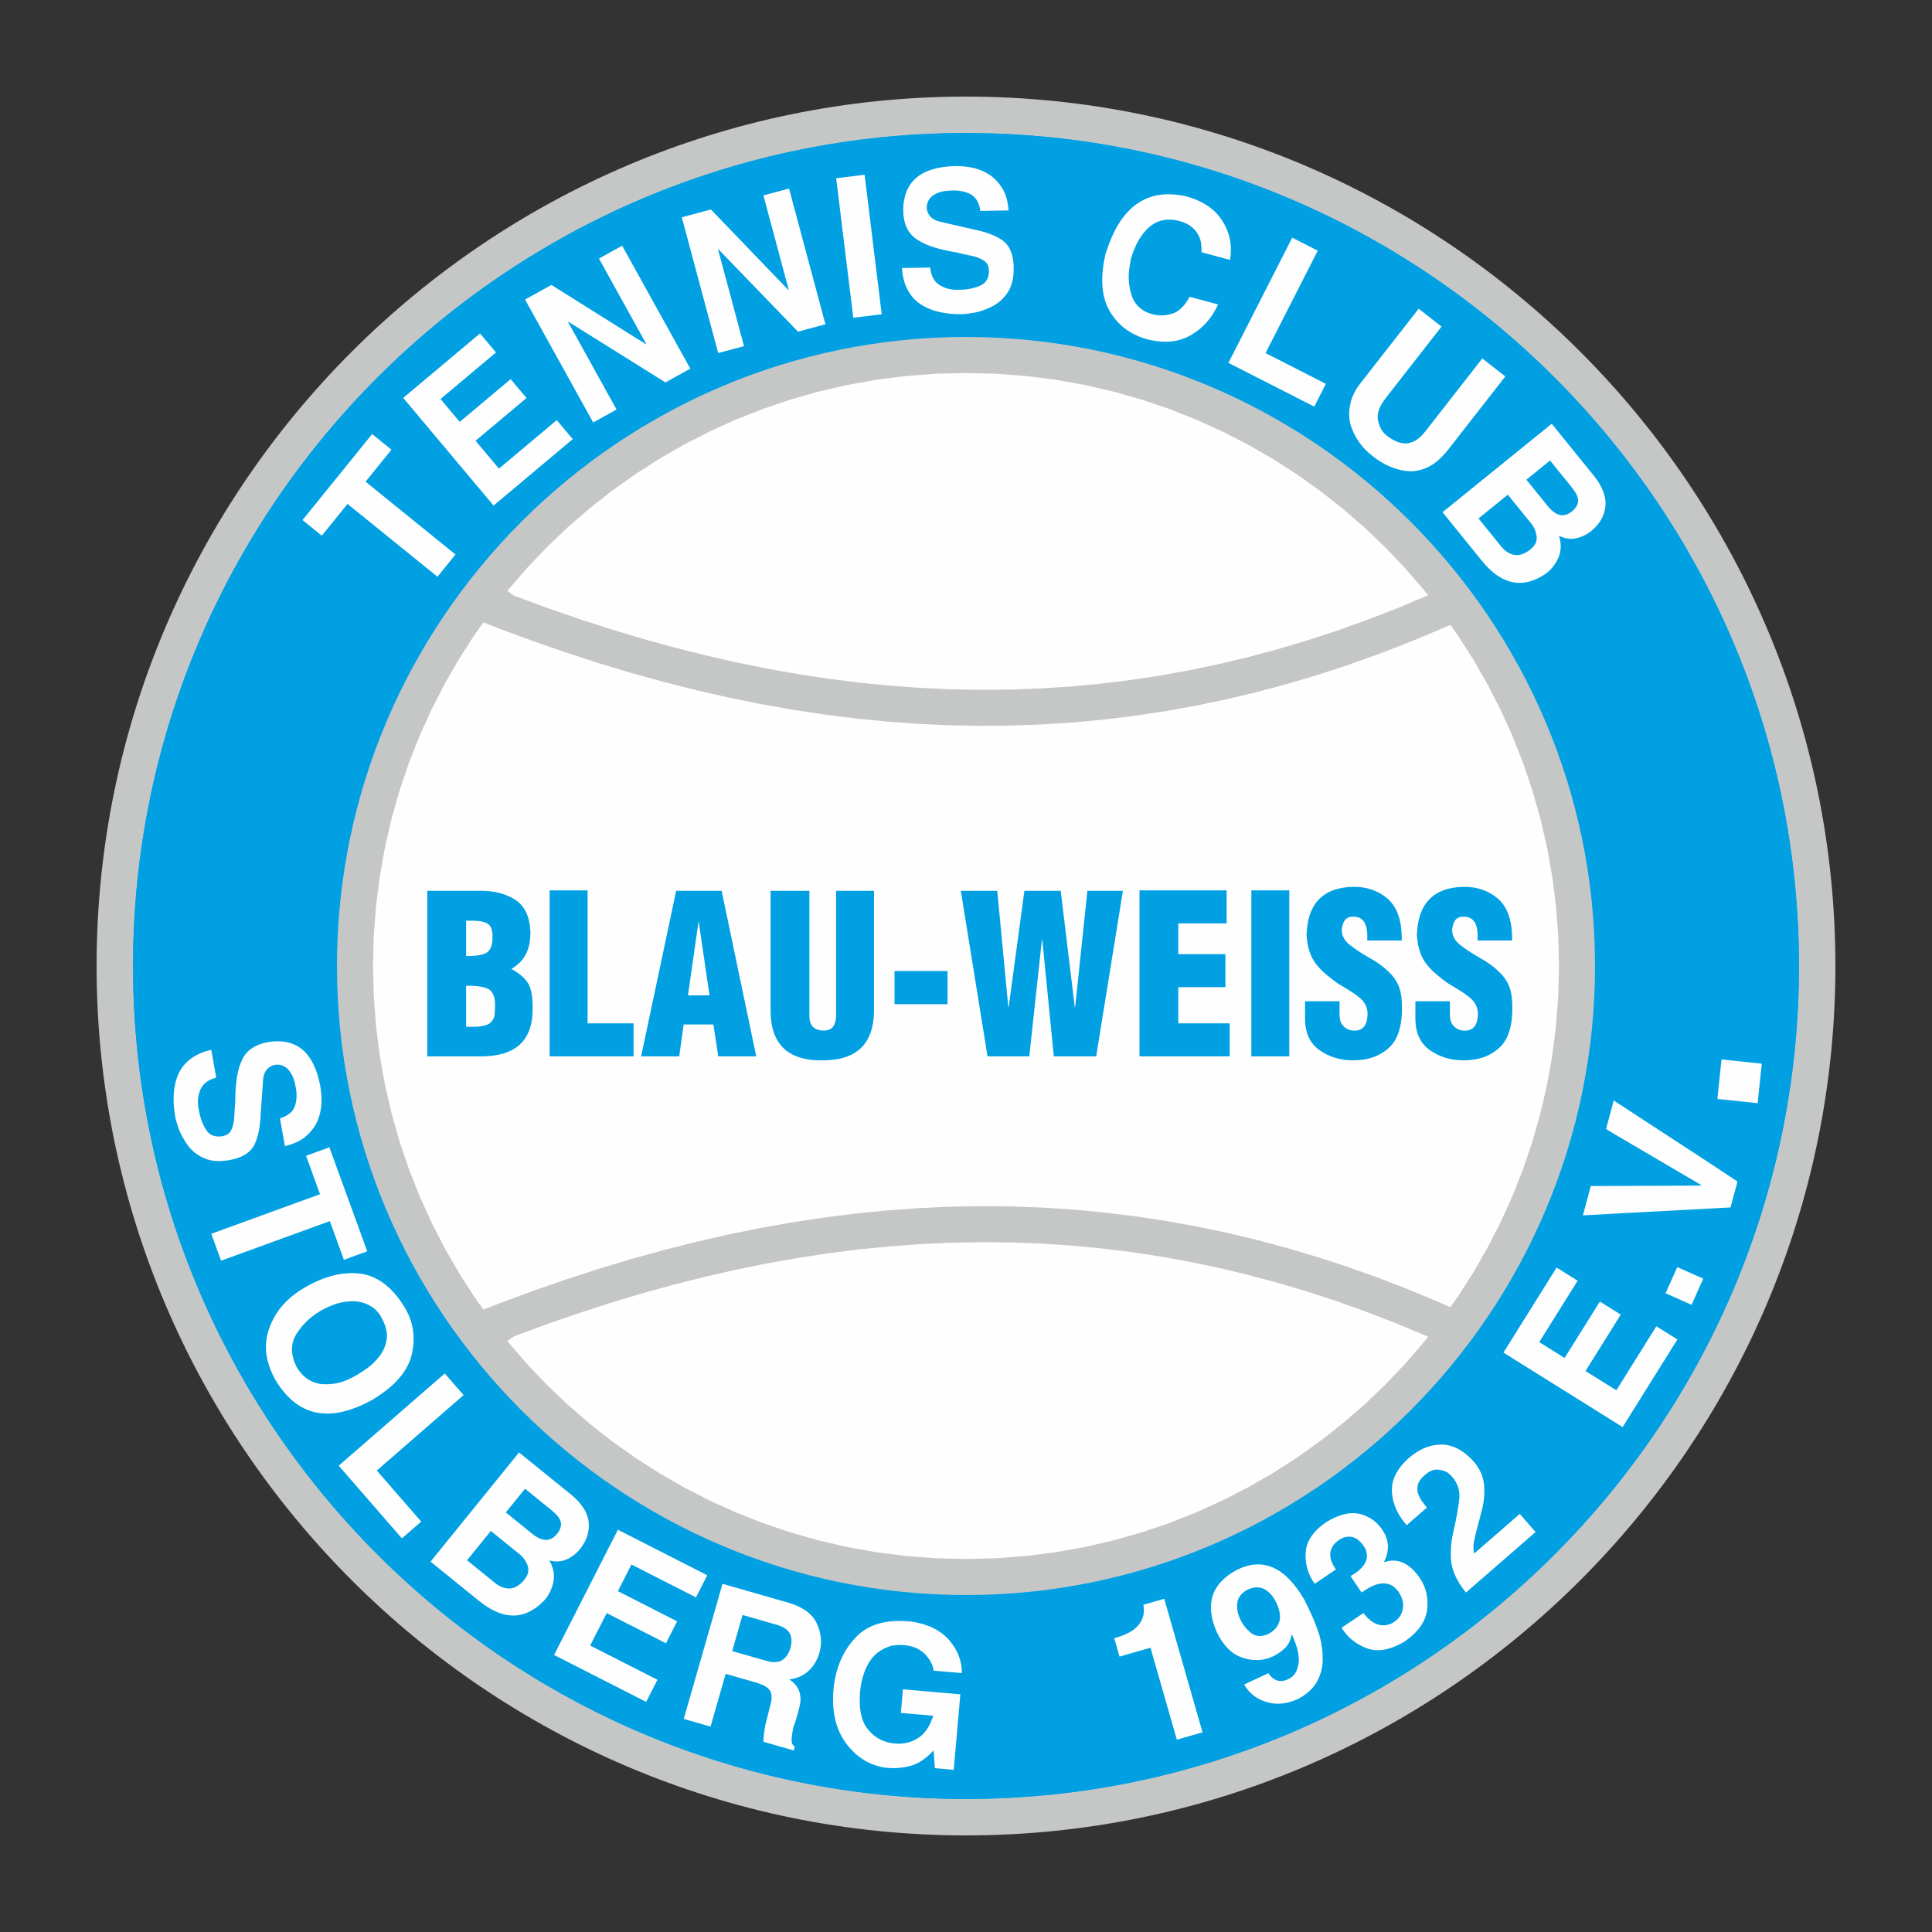 
<svg xmlns="http://www.w3.org/2000/svg" xml:space="preserve" width="50mm" height="50mm" version="1.1" style="shape-rendering:geometricPrecision; text-rendering:geometricPrecision; image-rendering:optimizeQuality; fill-rule:evenodd; clip-rule:evenodd"
     viewBox="0 0 5000 5000"
     xmlns:xlink="http://www.w3.org/1999/xlink"
     xmlns:xodm="http://www.corel.com/coreldraw/odm/2003">
 <rect x="0" y="0" width="5000" height="5000" fill="#333333" stroke="none"/>
 <defs>
  <style type="text/css">
   <![CDATA[
    .fil3 {fill:#FEFEFE}
    .fil0 {fill:#C5C6C6}
    .fil2 {fill:#9D9E9E}
    .fil1 {fill:#00A0E3}
   ]]>
  </style>
 </defs>
    <g id="Ebene_x0020_1">
        <g id="_1428491056688">
   <path class="fil0" d="M2500 250c1239.26,0 2250,1010.73 2250,2249.99 0,1239.27 -1010.74,2250.01 -2250,2250.01 -1239.27,0 -2250,-1010.74 -2250,-2250.01 0,-1239.26 1010.73,-2249.99 2250,-2249.99z"/>
            <path class="fil1" d="M2500 344.31c1187.32,0 2155.69,968.38 2155.69,2155.68 0,1187.33 -968.37,2155.7 -2155.69,2155.7 -1187.31,0 -2155.69,-968.37 -2155.69,-2155.7 0,-1187.3 968.38,-2155.68 2155.69,-2155.68z"/>
            <path class="fil2" d="M2500 872.06c896.64,0 1627.94,731.3 1627.94,1627.93 0,896.66 -731.3,1627.96 -1627.94,1627.96 -896.64,0 -1627.94,-731.3 -1627.94,-1627.96 0,-896.63 731.3,-1627.93 1627.94,-1627.93z"/>
            <polygon class="fil3" points="2500,965.29 2578.82,967.3 2656.58,973.23 2733.2,983.03 2808.62,996.57 2882.72,1013.73 2955.42,1034.46 3026.62,1058.63 3096.24,1086.17 3164.17,1116.96 3230.32,1150.93 3294.58,1187.96 3356.88,1227.96 3417.09,1270.82 3475.14,1316.48 3530.9,1364.81 3584.28,1415.71 3635.18,1469.11 3683.52,1524.87 3695.84,1540.53 3687.9,1544.07 3611.52,1575.9 3535.16,1605.41 3458.83,1632.66 3382.49,1657.61 3306.13,1680.31 3229.71,1700.75 3153.23,1718.95 3076.67,1734.93 3000,1748.69 2923.19,1760.24 2846.25,1769.6 2769.15,1776.77 2691.87,1781.76 2614.37,1784.59 2536.66,1785.26 2458.69,1783.78 2380.46,1780.16 2301.92,1774.41 2223.11,1766.53 2143.95,1756.52 2064.46,1744.42 1984.6,1730.21 1904.37,1713.92 1823.74,1695.53 1742.69,1675.06 1661.22,1652.53 1579.29,1627.91 1496.9,1601.26 1414.02,1572.55 1330.66,1541.8 1312.98,1529.31 1316.48,1524.87 1364.81,1469.11 1415.71,1415.71 1469.09,1364.81 1524.86,1316.48 1582.9,1270.82 1643.11,1227.96 1705.42,1187.96 1769.68,1150.93 1835.83,1116.96 1903.77,1086.17 1973.38,1058.63 2044.59,1034.46 2117.28,1013.73 2191.39,996.57 2266.79,983.03 2343.42,973.23 2421.2,967.3 "/>
            <polygon class="fil3" points="3753.38,1616.91 3772.05,1643.13 3812.04,1705.41 3849.08,1769.68 3883.04,1835.84 3913.83,1903.76 3941.35,1973.38 3965.54,2044.59 3986.26,2117.29 4003.44,2191.39 4016.95,2266.79 4026.75,2343.42 4032.71,2421.19 4034.71,2499.99 4032.71,2578.83 4026.75,2656.57 4016.95,2733.22 4003.44,2808.62 3986.26,2882.72 3965.54,2955.41 3941.35,3026.63 3913.83,3096.23 3883.04,3164.17 3849.08,3230.32 3812.04,3294.59 3772.05,3356.88 3753.38,3383.1 3724.82,3370.34 3646.27,3337.61 3567.65,3307.21 3488.99,3279.14 3410.26,3253.41 3331.46,3229.98 3252.55,3208.88 3173.55,3190.08 3094.41,3173.57 3015.16,3159.35 2935.76,3147.39 2856.22,3137.72 2776.48,3130.31 2696.57,3125.14 2616.48,3122.23 2536.17,3121.53 2455.66,3123.07 2374.89,3126.8 2293.89,3132.73 2212.63,3140.85 2131.1,3151.16 2049.28,3163.6 1967.16,3178.21 1884.73,3194.97 1801.97,3213.83 1718.85,3234.83 1635.38,3257.92 1551.54,3283.09 1467.28,3310.36 1382.63,3339.69 1297.56,3371.06 1251,3389.26 1227.95,3356.88 1187.96,3294.59 1150.92,3230.32 1116.97,3164.17 1086.15,3096.23 1058.63,3026.63 1034.46,2955.41 1013.73,2882.72 996.56,2808.62 983.03,2733.22 973.24,2656.57 967.3,2578.83 965.29,2499.99 967.3,2421.19 973.24,2343.42 983.03,2266.79 996.56,2191.39 1013.73,2117.29 1034.46,2044.59 1058.63,1973.38 1086.15,1903.76 1116.97,1835.84 1150.92,1769.68 1187.96,1705.41 1227.95,1643.13 1251,1610.74 1297.56,1628.95 1382.63,1660.32 1467.28,1689.65 1551.54,1716.9 1635.38,1742.08 1718.85,1765.17 1801.97,1786.17 1884.73,1805.04 1967.16,1821.79 2049.28,1836.39 2131.1,1848.85 2212.63,1859.14 2293.89,1867.26 2374.89,1873.21 2455.66,1876.94 2536.17,1878.47 2616.48,1877.77 2696.57,1874.85 2776.48,1869.7 2856.22,1862.28 2935.76,1852.61 3015.16,1840.65 3094.41,1826.44 3173.55,1809.92 3252.55,1791.12 3331.46,1770.02 3410.26,1746.6 3488.99,1720.86 3567.65,1692.79 3646.27,1662.39 3724.82,1629.66 "/>
            <polygon class="fil3" points="3695.84,3459.47 3683.52,3475.14 3635.18,3530.9 3584.28,3584.3 3530.9,3635.19 3475.14,3683.53 3417.09,3729.18 3356.88,3772.04 3294.58,3812.04 3230.32,3849.08 3164.17,3883.03 3096.24,3913.83 3026.62,3941.38 2955.42,3965.54 2882.72,3986.28 2808.62,4003.44 2733.2,4016.98 2656.58,4026.76 2578.82,4032.71 2500,4034.71 2421.2,4032.71 2343.42,4026.76 2266.79,4016.98 2191.39,4003.44 2117.28,3986.28 2044.59,3965.54 1973.38,3941.38 1903.77,3913.83 1835.83,3883.03 1769.68,3849.08 1705.42,3812.04 1643.11,3772.04 1582.9,3729.18 1524.86,3683.53 1469.09,3635.19 1415.71,3584.3 1364.81,3530.9 1316.48,3475.14 1312.98,3470.7 1330.66,3458.21 1414.02,3427.46 1496.9,3398.74 1579.29,3372.08 1661.22,3347.48 1742.69,3324.93 1823.74,3304.47 1904.37,3286.09 1984.6,3269.79 2064.46,3255.57 2143.95,3243.48 2223.11,3233.48 2301.92,3225.6 2380.46,3219.85 2458.69,3216.23 2536.66,3214.75 2614.37,3215.41 2691.87,3218.24 2769.15,3223.24 2846.25,3230.41 2923.19,3239.77 3000,3251.31 3076.67,3265.08 3153.23,3281.06 3229.71,3299.25 3306.13,3319.7 3382.49,3342.4 3458.83,3367.35 3535.16,3394.57 3611.52,3424.1 3687.9,3455.93 "/>
            <polygon class="fil3" points="3376.24,1325.41 3431.72,1369.04 3485.03,1415.25 3536.09,1463.92 3583.51,1513.66 3511.43,1541.53 3436.79,1568.15 3362.21,1592.55 3287.61,1614.71 3213.01,1634.67 3138.38,1652.44 3063.69,1668 2988.9,1681.44 2914.02,1692.7 2838.99,1701.82 2763.79,1708.81 2688.42,1713.69 2612.84,1716.44 2537.01,1717.1 2460.92,1715.66 2384.52,1712.12 2307.81,1706.5 2230.76,1698.8 2153.35,1689.03 2075.56,1677.16 1997.36,1663.27 1918.74,1647.29 1839.66,1629.25 1760.13,1609.17 1680.1,1587.03 1599.58,1562.84 1518.55,1536.63 1436.98,1508.38 1425.55,1504.16 1463.92,1463.92 1514.95,1415.25 1568.26,1369.04 1623.75,1325.41 1681.32,1284.42 1740.85,1246.19 1802.28,1210.8 1865.49,1178.35 1930.38,1148.93 1996.87,1122.64 2064.9,1099.54 2134.33,1079.75 2205.1,1063.35 2277.14,1050.42 2350.34,1041.06 2424.65,1035.4 2500,1033.47 2575.35,1035.4 2649.66,1041.06 2722.86,1050.42 2794.89,1063.35 2865.68,1079.75 2935.1,1099.54 3003.11,1122.64 3069.61,1148.93 3134.5,1178.35 3197.73,1210.8 3259.14,1246.19 3318.67,1284.42 "/>
            <polygon class="fil3" points="3949.57,2722.86 3936.66,2794.9 3920.25,2865.68 3900.46,2935.11 3877.37,3003.11 3851.06,3069.61 3821.64,3134.51 3789.2,3197.73 3753.8,3259.13 3728.78,3298.14 3671.66,3274.34 3591.4,3243.31 3511.03,3214.64 3430.57,3188.34 3349.96,3164.39 3269.25,3142.8 3188.42,3123.55 3107.4,3106.64 3026.26,3092.1 2944.95,3079.86 2863.48,3069.96 2781.83,3062.36 2700.02,3057.09 2618.01,3054.09 2535.82,3053.38 2453.43,3054.94 2370.83,3058.76 2288.01,3064.83 2204.96,3073.14 2121.69,3083.65 2038.18,3096.35 1954.4,3111.27 1870.36,3128.33 1786.04,3147.58 1701.43,3168.93 1616.49,3192.43 1531.25,3218.03 1445.64,3245.72 1359.69,3275.52 1276.42,3306.22 1246.19,3259.13 1210.79,3197.73 1178.35,3134.5 1148.93,3069.61 1122.62,3003.13 1099.53,2935.11 1079.75,2865.68 1063.34,2794.9 1050.42,2722.86 1041.06,2649.67 1035.37,2575.36 1033.47,2499.99 1035.37,2424.65 1041.06,2350.34 1050.42,2277.14 1063.34,2205.1 1079.75,2134.33 1099.53,2064.9 1122.64,1996.89 1148.93,1930.37 1178.35,1865.5 1210.79,1802.28 1246.19,1740.86 1276.42,1693.79 1359.69,1724.49 1445.64,1754.27 1531.23,1781.97 1616.49,1807.58 1701.43,1831.07 1786.04,1852.43 1870.36,1871.66 1954.4,1888.74 2038.18,1903.65 2121.69,1916.36 2204.96,1926.87 2288.01,1935.18 2370.83,1941.23 2453.43,1945.05 2535.82,1946.62 2618.01,1945.92 2700.02,1942.92 2781.83,1937.64 2863.48,1930.05 2944.95,1920.15 3026.26,1907.9 3107.4,1893.36 3188.42,1876.45 3269.25,1857.2 3349.96,1835.62 3430.57,1811.67 3511.03,1785.37 3591.4,1756.69 3671.66,1725.66 3728.76,1701.87 3753.8,1740.86 3789.2,1802.28 3821.64,1865.48 3851.06,1930.37 3877.37,1996.89 3900.46,2064.9 3920.25,2134.33 3936.66,2205.1 3949.57,2277.14 3958.93,2350.34 3964.62,2424.65 3966.53,2499.99 3964.62,2575.36 3958.93,2649.67 "/>
            <polygon class="fil3" points="2794.89,3936.66 2722.86,3949.58 2649.66,3958.94 2575.35,3964.61 2500,3966.54 2424.65,3964.61 2350.34,3958.94 2277.14,3949.58 2205.1,3936.66 2134.33,3920.25 2064.9,3900.46 1996.89,3877.37 1930.38,3851.08 1865.49,3821.66 1802.28,3789.21 1740.85,3753.82 1681.32,3715.58 1623.75,3674.59 1568.26,3630.95 1514.95,3584.74 1463.92,3536.09 1425.55,3495.83 1436.98,3491.62 1518.55,3463.38 1599.58,3437.14 1680.1,3412.98 1760.13,3390.83 1839.66,3370.74 1918.74,3352.71 1997.36,3336.74 2075.56,3322.82 2153.35,3310.97 2230.76,3301.21 2307.81,3293.51 2384.52,3287.89 2460.92,3284.34 2537.01,3282.91 2612.84,3283.57 2688.42,3286.32 2763.79,3291.19 2838.99,3298.17 2914,3307.3 2988.92,3318.57 3063.69,3331.99 3138.38,3347.57 3213.01,3365.33 3287.61,3385.29 3362.21,3407.45 3436.79,3431.84 3511.43,3458.47 3583.51,3486.34 3536.09,3536.09 3485.03,3584.74 3431.72,3630.95 3376.24,3674.59 3318.67,3715.58 3259.14,3753.82 3197.73,3789.21 3134.52,3821.66 3069.61,3851.08 3003.11,3877.37 2935.1,3900.46 2865.68,3920.25 "/>
            <path class="fil3" d="M3826.38 1341.75l75.9 -61.47 59.61 73.62c7.7,8.95 12.66,19.92 14.79,32.73 1.01,6.47 0.15,12.9 -2.51,19.4 -3.18,6.27 -8.75,12.4 -16.83,18.51 -14.75,10.32 -27.99,14.1 -39.8,11.28 -12.34,-2.91 -23.05,-9.97 -32.08,-21.12l-59.08 -72.95zm185.16 -149.94l53.72 66.34c7.07,8.7 12.2,16.38 15.46,22.97 2.78,6.65 3.92,12.33 3.46,17.27 -1.62,9.78 -7.07,18.21 -16.4,25.32 -19.99,16.19 -40.3,12 -61.1,-12.6l-56.41 -69.68 61.27 -49.62zm-178.33 257.28c50.6,63.54 105.23,76.07 164.13,37.71 14.83,-9.96 26.55,-23.9 35.1,-41.77 8.05,-17.82 8.83,-37.34 2.3,-58.54 15.53,7.93 31.17,9.94 47.05,5.98 15.84,-4.05 29.83,-11.69 41.77,-23.09 18.66,-16.74 29.13,-37.05 31.45,-60.84 1.7,-24.05 -8.21,-49.69 -29.75,-76.84l-109.36 -135.03 -282.69 228.94 100 123.48zm-311.54 -458.36c-15.12,19.35 -24.27,38.31 -27.35,56.79 -3.84,18.19 -3.54,35.33 0.85,51.5 10.31,32.99 29.38,60.09 57.1,81.31 30.56,24.31 62.63,37.38 96.45,39.29 16.75,0.35 33.76,-3.89 51,-12.81 16.46,-8.87 32.75,-23.55 48.79,-44.07l147.26 -188.49 -59.61 -46.59 -147.26 188.5c-8.94,11.42 -17.96,19.68 -26.94,24.75 -9.3,4.63 -18.21,6.86 -26.76,6.71 -8.47,-0.41 -16.41,-2.54 -23.87,-6.44 -7.64,-3.5 -14.77,-7.81 -21.49,-13.04 -11.77,-8.77 -19.39,-21.48 -23.12,-38.09 -4.45,-17.05 1.75,-36.62 18.53,-58.63l145.43 -186.15 -59.21 -46.27 -149.8 191.73zm-342.5 -51.58l222.13 113.19 30.07 -58.99 -156.09 -79.53 135.09 -265.12 -66.07 -33.67 -165.13 324.12zm-313.73 -294.66c-0.73,2.69 -1.89,6.05 -3.66,10.03 -15.01,62.25 -11.82,112.25 9.69,149.89 21.33,37.4 54.58,62.21 99.72,74.31 43.68,10.32 80.78,6.45 111.22,-11.68 30.39,-17.27 53.7,-43.66 70.04,-79.19l-73.74 -19.77c-12.68,23.59 -27.57,38.1 -44.67,43.58 -18.12,5.7 -35.86,6.1 -53.29,1.08 -28.1,-8.22 -45.92,-25.75 -53.39,-52.64 -7.91,-26.57 -8.35,-54.54 -1.31,-84.09 0.29,-1.05 0.25,-2.21 -0.07,-3.34 11.01,-38.77 27.48,-67.36 49.27,-85.8 21.15,-17.65 46.53,-22.72 76.27,-15.11 13.68,3.67 24.51,8.84 32.56,15.63 7.78,6.17 13.45,13.02 16.98,20.7 4.38,7.45 6.79,15.09 7.48,22.96 1.03,7.61 1.34,14.85 1.07,21.77l73.71 19.75c6.1,-37.05 -0.42,-70.67 -19.79,-100.75 -19.14,-30.53 -50.16,-51.68 -93.09,-63.53 -98.53,-22.3 -166.92,23.04 -205,136.2zm-531.16 49.15c1.31,21.58 6.01,39.97 14.12,55.18 7.78,15.29 18.46,27.77 32.02,37.22 27.76,18.84 64.52,27.82 110.31,27.02 6.59,-0.12 17.19,-1.49 31.81,-4.02 14.3,-2.69 29.47,-8.11 45.44,-16.16 16.15,-8.03 29.6,-20.32 40.52,-37.06 10.43,-16.12 15.38,-37.47 14.91,-64.03 -0.53,-31.1 -9.2,-53.65 -26.06,-67.52 -17.88,-13.87 -45.22,-24.35 -82.11,-31.47 -30.08,-7.16 -59.22,-13.89 -87.33,-20.25 -10.94,-3.68 -18.63,-8.94 -22.96,-15.62 -4.59,-6.67 -6.74,-13.72 -6.62,-21.14 0.54,-8.27 2.86,-15.07 6.82,-20.36 3.54,-5.21 8.19,-9.35 13.88,-12.39 6.09,-3.23 12.63,-5.7 19.68,-7.51 7.41,-1.5 14.64,-2.2 21.72,-2.32 18.88,-1.35 35.81,1.73 50.77,9.15 14.31,7.51 23,22.04 25.99,43.49l72.86 -1.28c-0.56,-12.81 -3.06,-25.92 -7.6,-39.34 -4.71,-13.41 -12.62,-25.91 -23.6,-37.55 -10.32,-11.53 -24.5,-20.83 -42.67,-27.86 -18.17,-7.09 -40.75,-10.4 -67.91,-9.93 -85.81,3.09 -129.44,40.55 -130.89,112.28 0.28,36.44 12.13,62.21 35.51,77.32 11.43,7.73 24.37,13.92 38.61,18.65 14.52,4.8 30.02,8.83 46.36,12 12.1,1.82 23.77,4.23 35.06,7.33 9.72,2.02 18.61,3.89 26.75,5.68 8.3,2.23 15.44,4.96 21.4,8.32 6.13,2.85 10.84,6.82 14.04,11.9 3.05,5.35 4.51,12.25 4.33,20.68 -1.04,18.16 -9.34,30.28 -25.11,36.28 -15.82,6.44 -33.81,9.63 -53.89,9.65 -18.97,0.65 -35.4,-3.62 -49.41,-12.73 -14.06,-9.04 -21.84,-24 -23.56,-44.88l-73.19 1.27zm-125.97 128.73l73.57 -9.02 -44.32 -361.07 -73.59 9.04 44.34 361.05zm-349.65 91.33l66.8 -17.89 -67.13 -250.5 0.9 -0.25 205.95 213.3 71.03 -19.02 -94.15 -351.38 -66.32 17.77 65.54 244.57 -0.89 0.24 -200.54 -208.4 -75.35 20.2 94.16 351.36zm-323.48 179.69l60.5 -33.53 -125.73 -226.82 0.82 -0.46 251.41 157.16 64.34 -35.65 -176.36 -318.16 -60.05 33.29 122.75 221.44 -0.81 0.45 -244.99 -153.7 -68.22 37.84 176.34 318.14zm-257.84 215.01l204.87 -171.91 -41.3 -49.23 -149.64 125.55 -60.52 -72.1 131.87 -110.65 -40.98 -48.85 -131.86 110.65 -49.71 -59.25 143.55 -120.46 -41.31 -49.22 -198.8 166.81 233.83 278.66zm-145.18 184.25l46.65 -57.61 -232.75 -188.49 67.04 -82.77 -49.95 -40.46 -180.24 222.6 49.93 40.44 66.56 -82.2 232.76 188.49z"/>
            <path class="fil3" d="M2157.31 4368.64c-5.52,59.29 5.37,107.15 32.6,143.39 27.34,36.69 61.92,57.57 103.79,62.93 21.38,2.22 42.02,0.63 61.88,-4.75 20.06,-4.93 40.3,-18.39 60.57,-40.16l3.27 45.99 48.81 4.27 17.1 -195.42 -148.56 -13 -5.34 61.09 83.78 7.33c-9.48,29.81 -24.12,50.04 -44.02,60.75 -20.35,11.09 -42.83,14.27 -67.37,9.51 -24.39,-4.92 -44.12,-17.41 -59.23,-37.18 -15.93,-20.12 -22.16,-51.55 -18.76,-94.27 1.18,-13.45 3.24,-25.62 6.41,-36.44 2.9,-11 6.45,-20.51 10.45,-28.63 8.23,-16.64 17.96,-29.15 29.29,-37.56 11.49,-8.49 23.34,-14.21 35.54,-17.3 12.02,-1.91 23.08,-2.47 33.07,-1.6 13.11,1.14 24.6,4.35 34.39,9.53 9.3,4.96 16.91,10.89 22.74,17.82 11.99,14.93 17.97,27.83 17.97,38.57l73.5 6.44c0.41,-30.7 -10.41,-59.07 -32.44,-84.96 -22.53,-25.86 -54.92,-41.89 -97.12,-48.21 -64.49,-7 -112.65,6.39 -144.48,40.19 -32.49,33.72 -51.83,77.58 -57.84,131.67zm-262.35 -95.72l26.78 -93.39 89.27 25.59c9.32,2.67 16.89,6.25 22.66,10.63 5.37,3.9 9.25,8.69 11.74,14.41 3.66,10.8 3.82,21.89 0.53,33.32 -3.66,14.05 -10.21,24.62 -19.69,31.65 -9.85,7.44 -24.51,8.41 -43.81,2.88l-87.48 -25.09zm-125.38 175.6l69.33 19.88 39.14 -136.55 75.65 21.7c12.64,3.62 22.3,7.62 28.88,11.88 6.34,4.2 10.47,9.05 12.39,14.61 3.1,10.63 2.3,23.21 -2.51,37.54 -3.77,14.35 -7.65,29.4 -11.5,45.31 -1.4,7.32 -2.57,14.78 -3.5,22.59 -1.06,7.41 -1.61,14.81 -1.53,22.2l78.39 22.49 2.73 -9.5c-6.52,-4.24 -9.16,-11.21 -8.16,-20.84 0.39,-9.63 2.24,-20.69 5.48,-33.18 2.33,-6.01 4.2,-11.26 5.44,-15.63 1.44,-4.95 2.85,-9.9 4.25,-14.75 2.51,-8.76 4.57,-17.21 6.33,-25.47 0.81,-4.08 1.28,-8.16 1.4,-12.25 0,-3.94 -0.41,-7.75 -1.04,-11.33 -1.79,-15.8 -11.1,-29.52 -27.95,-41.19 19.31,-1.84 35.95,-9.09 49.77,-21.8 13.25,-12.26 22.73,-28.14 28.33,-47.68 6.82,-24.97 4.64,-49.55 -6.53,-73.9 -10.86,-24.89 -34.88,-42.99 -71.99,-54.33l-172.53 -49.47 -100.27 349.67zm-335.61 -165.45l238.3 121.43 29.17 -57.27 -174.05 -88.67 42.74 -83.87 153.38 78.15 28.93 -56.81 -153.37 -78.15 35.12 -68.92 166.98 85.08 29.18 -57.26 -231.24 -117.83 -165.14 324.12zm-225.19 -245.08l61.46 -75.9 73.61 59.6c9.39,7.19 16.52,16.85 21.27,28.94 2.32,6.13 2.83,12.61 1.57,19.52 -1.81,6.77 -5.98,13.94 -12.61,21.59 -12.28,13.16 -24.44,19.6 -36.58,19.32 -12.67,-0.29 -24.62,-4.97 -35.77,-13.99l-72.95 -59.08zm149.94 -185.17l66.33 53.72c8.72,7.06 15.32,13.51 19.9,19.26 4.11,5.92 6.39,11.26 6.98,16.17 0.43,9.92 -3.13,19.29 -10.77,28.18 -16.2,19.99 -36.92,20.14 -62.39,0.39l-69.68 -56.42 49.63 -61.3zm-120.94 288.75c62.7,51.63 118.73,52.52 168.38,2.75 12.44,-12.82 20.99,-28.9 25.63,-48.15 4.17,-19.1 0.88,-38.36 -9.9,-57.74 16.85,4.54 32.54,3.24 47.26,-3.94 14.66,-7.23 26.75,-17.62 36.05,-31.25 14.77,-20.27 20.8,-42.31 18.12,-66.08 -3.35,-23.87 -18.35,-46.87 -45.08,-68.95l-135.03 -109.34 -228.92 282.69 123.49 100.01zm-361.21 -348.39l163.56 188.16 49.97 -43.43 -114.93 -132.21 224.57 -195.21 -48.65 -55.96 -274.52 238.65zm-37.92 -405.74c20.21,-10.2 38.66,-16.38 55.27,-18.46 16.37,-2.36 30.54,-1.77 42.56,1.53 12.5,3.59 23.25,8.87 31.98,15.92 8.29,7.09 14.5,14.8 18.59,23.24 11.31,20.27 15.96,38.62 13.92,55.17 -2.42,16.39 -8.26,30.87 -17.74,43.46 -9.45,12.65 -20.07,23.27 -31.83,31.91 -11.94,8.36 -22.23,14.98 -30.93,20.01 -10.87,6.27 -22.91,11.76 -36.16,16.48 -13.65,4 -27.78,6.02 -42.34,5.76 -14.37,0.11 -27.95,-3.36 -40.57,-10.38 -12.96,-7.11 -24.11,-18.31 -33.25,-33.48 -16.88,-33.11 -16.66,-62.76 0.63,-88.8 16.92,-26.03 40.26,-46.82 69.87,-62.36zm-60.49 -48.93c-40.77,26.19 -68.18,60.02 -82.06,101.44 -14.58,41.72 -8.92,85.59 16.88,131.65 56.76,94.43 139.8,111.73 249.12,51.94 60.01,-35.72 94.71,-75.82 104.02,-120.26 9.75,-44.17 3.04,-84.82 -20.04,-121.75 -33.13,-53.51 -73.03,-82.11 -119.53,-85.93 -46.88,-4.09 -96.28,10.2 -148.39,42.91zm-231.37 -145.5l25.35 69.68 281.44 -102.44 36.43 100.11 60.4 -22 -97.98 -269.13 -60.38 21.97 36.18 99.38 -281.44 102.43zm0.13 -476.05c-21.1,4.66 -38.54,12.18 -52.28,22.58 -13.9,10.07 -24.55,22.56 -31.77,37.45 -14.25,30.36 -17.37,68.07 -9.41,113.17 1.14,6.49 4.15,16.75 8.93,30.79 4.9,13.71 12.63,27.84 23.06,42.36 10.47,14.68 24.71,26.06 42.94,34.23 17.55,7.77 39.42,9.32 65.58,4.7 30.65,-5.4 51.55,-17.48 62.62,-36.32 10.9,-19.81 16.99,-48.45 18.24,-86.01 2.36,-30.83 4.47,-60.65 6.33,-89.41 1.93,-11.39 5.93,-19.82 11.83,-25.15 5.87,-5.55 12.51,-8.79 19.86,-9.82 8.26,-0.78 15.33,0.46 21.19,3.54 5.67,2.68 10.49,6.63 14.39,11.76 4.15,5.53 7.61,11.59 10.51,18.29 2.62,7.06 4.45,14.1 5.68,21.09 4.27,18.42 3.89,35.63 -1.1,51.57 -5.17,15.29 -18.16,26.16 -38.89,32.47l12.65 71.75c12.58,-2.55 25.13,-7.07 37.68,-13.65 12.51,-6.74 23.63,-16.5 33.4,-29.18 9.78,-12.01 16.73,-27.46 20.83,-46.5 4.18,-19.07 3.92,-41.89 -0.81,-68.64 -16.48,-84.27 -60.29,-121.5 -131.37,-111.71 -35.95,5.99 -59.55,21.72 -70.81,47.17 -5.86,12.5 -9.93,26.25 -12.38,41.07 -2.47,15.07 -4.04,31.03 -4.6,47.64 0.08,12.24 -0.46,24.15 -1.75,35.78 -0.48,9.93 -0.93,18.99 -1.44,27.32 -0.89,8.54 -2.49,16.01 -4.86,22.44 -1.85,6.48 -5.05,11.76 -9.57,15.73 -4.8,3.84 -11.37,6.36 -19.73,7.5 -18.1,1.83 -31.37,-4.49 -39.77,-19.11 -8.84,-14.62 -14.79,-31.9 -17.95,-51.73 -3.62,-18.63 -1.98,-35.55 4.83,-50.78 6.72,-15.32 20.29,-25.33 40.66,-30.3l-12.72 -72.09z"/>
            <path class="fil3" d="M4444.55 2844.07l104.18 10.96 10.74 -102.26 -104.18 -10.95 -10.74 102.25zm34.12 280.76l17.96 -67.04 -92.15 -60.84 -228.25 -148.92 -19.75 73.74 14.65 9.16 232.06 136.3 -0.23 0.9 -17.53 0.28 -268.55 1.12 -20.33 75.86 109.73 -6.04 272.39 -14.52zm-100.86 252.04l30.16 -67.72 -67.26 -29.95 -30.17 67.72 67.27 29.95zm-178.44 316.41l141.74 -226.81 -54.51 -34.05 -103.51 165.65 -79.82 -49.87 91.21 -145.98 -54.08 -33.8 -91.21 145.99 -65.59 -40.99 99.32 -158.92 -54.51 -34.07 -137.52 220.09 308.48 192.76zm-225.29 271.59l-40.85 -46.98 -118.02 102.59c-1.75,-6.52 -2.29,-14.09 -1.75,-22.72 0.93,-8.18 2.63,-17.04 5.21,-26.42 4.79,-19.04 10.16,-39.58 16.03,-61.77 6.01,-22 7.94,-44.46 5.95,-67.33 -1.98,-22.07 -11.53,-42.84 -28.77,-62.15 -26.94,-28.54 -54.91,-42.34 -83.97,-41.56 -29.68,0.68 -57.87,13.1 -84.56,37.18 -29.33,27.19 -43.01,55.95 -41.05,86.1 2,30.33 14.67,58.77 38.16,85.29l52.2 -45.38c-2.13,-2.94 -5.52,-7.37 -10.25,-13.33 -4.17,-5.31 -7.85,-11.73 -11.1,-19.19 -3.28,-7.76 -4,-16.29 -2.21,-25.55 1.91,-8.59 7.95,-17.32 18.15,-26.18 8.09,-7.02 15.56,-11.4 22.62,-13.19 7.57,-1.55 14.5,-1.31 20.77,0.61 6.36,1.3 11.94,3.61 16.84,6.93 4.59,3.72 8.17,7.2 11,10.45 14.08,16.6 20.1,35.6 18.14,56.87 -2.3,21.66 -7.13,48.9 -14.52,81.79 -6.25,24.54 -8.57,50.04 -6.88,76.27 2.01,26.87 14.93,54.98 38.71,84.27l180.15 -156.6zm-502.04 247.78c15.9,25.39 37.58,43.04 64.92,52.96 27.42,10.5 59.79,4.95 97.17,-16.71 35.62,-24.43 55.43,-51.92 59.19,-82.55 3.62,-30.22 -2.09,-56.78 -17.09,-79.63 -10.66,-17.01 -23.67,-30.11 -39.04,-39.48 -7.93,-4.33 -16.49,-7.09 -25.76,-8.17 -9.13,-0.85 -18.74,0.44 -29.03,3.71 -0.15,-0.21 -0.33,-0.48 -0.52,-0.76 5.08,-9.22 8.35,-19.77 9.65,-31.55 1.34,-11.88 -0.62,-24.29 -6.05,-37.31 -13.04,-27.02 -33.15,-44.79 -60.27,-53.46 -27.13,-8.55 -58.31,-1.86 -93.67,19.95 -33.96,23.71 -51.51,50.31 -52.58,79.82 -1.32,29.39 6.47,55.87 23.48,79.28l54.89 -37.01c-11.98,-17.15 -16.63,-32.22 -14.11,-45.22 2.74,-12.53 9.88,-22.74 21.63,-30.67 0.29,-0.18 0.56,-0.38 0.85,-0.56 11.45,-7.75 23.28,-10.12 35.41,-7.21 12.07,3.56 22.69,13.28 31.88,29.16 12.47,26.49 -0.12,50.35 -37.86,71.63l28.67 42.51c1.13,-0.76 2.52,-1.71 4.27,-2.88 42.7,-29.62 74.19,-27.55 94.45,6.09 8.19,14.4 10.68,27.89 7.69,40.5 -2.51,13.17 -9.4,23.63 -20.87,31.36 -10.61,7.95 -22.86,11.04 -36.95,9.34 -6.98,-1.17 -14.2,-4.34 -21.65,-9.19 -7.25,-4.87 -14.63,-12.2 -22.13,-22.1l-56.57 38.15zm-244.57 -98.02c15.83,-7.77 30.42,-8.61 43.8,-2.47 13.04,7.04 23.25,18.09 30.56,33.21 18.91,37.33 12.94,64.87 -17.83,82.49 -17.37,8.46 -32.26,8.24 -44.81,-0.71 -5.84,-4.34 -11.43,-9.74 -16.72,-16.11 -5.12,-6.36 -9.48,-13.53 -13.16,-21.41 -6.7,-14.38 -9.1,-28.33 -7.2,-41.98 2.12,-13.45 10.49,-24.42 25.36,-33.02zm-7.64 244.86c13.17,22.8 32.4,37.94 57.9,45.3 25.36,7.89 52.53,5.3 81.41,-7.81 22.91,-12.17 39.22,-27.04 48.98,-44.62 9.57,-17.21 14.66,-35.86 15.1,-56.06 0.37,-20.76 -2.39,-41.62 -8.11,-62.68 -6.53,-20.77 -14.35,-40.96 -23.47,-60.51 -5.73,-11.48 -10.98,-22.34 -15.8,-32.66 -49.54,-85.5 -108.07,-111.25 -175.53,-77.28 -65.67,35.56 -82.7,89.27 -51.08,161.26 17.55,36.02 40.3,58.08 68.41,66.28 27.54,8.75 53.53,7.24 78.01,-4.55 12.04,-5.9 22.41,-13.41 31.1,-22.3 8.58,-8.76 13.86,-19.96 15.78,-33.61l1.27 0.53c14.45,31.58 19.95,56.95 16.6,75.91 -3.31,19.23 -11.55,31.9 -24.54,37.97 -21.62,11.09 -39.38,6.35 -53.34,-14.39l-62.69 29.22zm-174.17 142.79l66.49 -19.06 -99.08 -345.54 -54.08 15.51c3.78,19.61 -0.01,36.67 -11.49,51.11 -11.59,15.25 -32.86,27.06 -63.86,35.25l13.7 47.75 80.1 -22.97 68.22 237.95z"/>
            <path class="fil1" d="M3663.02 2591.14c0,16.37 0,32.27 0,47.89 0.77,35.89 13.62,62.35 38.66,79.5 24.65,17.04 52.93,25.59 85.02,25.59 38.84,0.39 70.45,-10.84 94.74,-33.69 24.45,-22.95 35.02,-62.74 31.88,-119.39 -0.77,-14.86 -3.43,-28.18 -8.09,-39.89 -5.23,-11.52 -11.71,-21.52 -19.42,-29.82 -16.19,-16.75 -34.46,-30.65 -54.84,-41.59 -20.19,-11.52 -37.23,-22.75 -51.31,-33.7 -14.76,-11.15 -22,-24.94 -21.62,-41.32 1.15,-7.04 2.75,-12.95 4.86,-17.53 2,-4.66 4.47,-7.89 7.33,-9.8 2.86,-2.18 6,-3.71 9.43,-4.47 3.24,-0.38 6.37,-0.57 9.42,-0.57 11.71,0 20.75,4.57 27.04,13.7 6.29,9.53 8.95,25.43 7.81,47.99l89.39 0c0,-2.67 0,-5.71 0,-9.23 -0.77,-46.08 -13.41,-79.6 -38.09,-100.35 -24.65,-20.28 -54.16,-30.09 -88.53,-29.31 -72.92,1.79 -112.52,38.82 -118.82,110.8 0,2.97 -0.37,6.58 -1.05,10.67 1.43,33.32 9.92,59.59 25.33,79.01 7.71,9.81 16.47,18.76 26.17,26.75 9.15,7.73 18.58,14.96 28.1,21.81 9.9,6.19 19.7,12.09 29.41,17.9 9.52,5.62 18,11.43 25.33,17.61 15.52,11.53 23.42,26.19 23.79,44.09 -0.75,30.56 -13.13,44.93 -37.12,43.32 -9.81,-0.39 -17.99,-4.01 -24.65,-10.95 -7.24,-5.92 -10.86,-16.38 -10.86,-31.23l0 -33.79 -89.31 0zm-285.61 0c0,16.37 0,32.27 0,47.89 0.76,35.89 13.61,62.35 38.66,79.5 24.66,17.04 52.93,25.59 85.01,25.59 38.85,0.39 70.46,-10.84 94.74,-33.69 24.45,-22.95 35.03,-62.74 31.89,-119.39 -0.77,-14.86 -3.43,-28.18 -8.09,-39.89 -5.24,-11.52 -11.72,-21.52 -19.43,-29.82 -16.18,-16.75 -34.47,-30.65 -54.83,-41.59 -20.19,-11.52 -37.23,-22.75 -51.33,-33.7 -14.76,-11.15 -21.99,-24.94 -21.59,-41.32 1.14,-7.04 2.75,-12.95 4.83,-17.53 2,-4.66 4.49,-7.89 7.34,-9.8 2.86,-2.18 6.01,-3.71 9.42,-4.47 3.25,-0.38 6.38,-0.57 9.43,-0.57 11.7,0 20.76,4.57 27.05,13.7 6.27,9.53 8.93,25.43 7.81,47.99l89.39 0c0,-2.67 0,-5.71 0,-9.23 -0.77,-46.08 -13.43,-79.6 -38.09,-100.35 -24.65,-20.28 -54.16,-30.09 -88.54,-29.31 -72.93,1.79 -112.53,38.82 -118.81,110.8 0,2.97 -0.39,6.58 -1.06,10.67 1.43,33.32 9.91,59.59 25.34,79.01 7.7,9.81 16.47,18.76 26.17,26.75 9.15,7.73 18.58,14.96 28.1,21.81 9.9,6.19 19.71,12.09 29.4,17.9 9.53,5.62 18,11.43 25.33,17.61 15.51,11.53 23.42,26.19 23.8,44.09 -0.76,30.56 -13.13,44.93 -37.13,43.32 -9.8,-0.39 -18,-4.01 -24.66,-10.95 -7.24,-5.92 -10.85,-16.38 -10.85,-31.23l0 -33.79 -89.3 0zm-138.91 142.71l98.16 0 0 -429.58 -98.16 0 0 429.58zm-289.51 0l233.35 0 0 -85.4 -132.92 0 0 -93.69 121.87 0 0 -85.39 -121.87 0 0 -79.7 125.11 0 0 -85.4 -225.54 0 0 429.58zm-393.3 0l108.07 0 32.65 -301.14 1.14 0 29.71 301.14 109.67 0 69.11 -428.44 -91.87 0 -31.6 300 -1.06 1.05 -36.45 -301.05 -93.97 0 -40.55 300 -1.05 1.05 -28.66 -301.05 -94.25 0 69.11 428.44zm-240.67 -135l137.19 0 0 -85.88 -137.19 0 0 85.88zm-320.75 -293.44l0 314.57c1.81,85.77 48.46,127.09 139.76,124.14 83.88,-1.51 126.53,-43.61 127.95,-126.33l0 -312.38 -98.16 0 0 323.41c-0.37,11.92 -2.75,21.05 -7.23,27.34 -5.03,7.32 -13.52,10.95 -25.33,10.95 -23.14,-0.39 -35.22,-11.52 -36.56,-33.51l0 -328.19 -100.43 0zm-213.83 270.58l27.51 -192.31 28.28 192.31 -55.79 0zm-121.2 157.86l98.53 0 11.53 -82.56 76.92 0 12.66 82.56 98.26 0 -89.59 -428.44 -117.68 0 -90.63 428.44zm-236.78 0l217.17 0 0 -85.4 -119 0 0 -344.18 -98.17 0 0 429.58zm-216.21 -351.21c10.58,0 20.1,0.18 28.56,0.57 8.48,0.66 15.61,2.18 21.52,4.47 12.58,4.29 18.66,16.27 18.28,36.08 0.38,19.04 -3.62,32.18 -12.09,39.41 -8.86,7.71 -27.61,11.33 -56.27,10.95l0 -91.48zm0 168.51c27.71,-0.39 47.22,2.56 58.74,8.94 11.63,7.62 17.05,22.38 16.09,44.18 0,8.37 -0.37,16 -1.14,22.85 -1.23,6.94 -4.09,12.85 -8.84,17.89 -8.77,9.92 -30.39,13.91 -64.85,12.01l0 -105.87zm-100.44 182.7l141.77 0c88.35,-0.77 131.95,-42.38 130.81,-125.02 0.38,-27.13 -3.06,-47.6 -10.09,-61.3 -7.35,-13.99 -22.19,-27.23 -44.67,-39.89 6.49,-4.09 12.68,-8.67 18.38,-13.71 5.81,-4.96 10.85,-11.14 15.34,-18.37 4.65,-7.25 8.47,-16.19 11.41,-26.77 2.68,-10.27 3.91,-22.94 3.91,-38.26 -1.8,-39.24 -15.32,-66.84 -40.46,-82.84 -24.75,-15.22 -54.84,-22.65 -90.45,-22.28l-135.95 0 0 428.44z"/>
            <path class="fil1" d="M2500 344.31c1187.32,0 2155.69,968.38 2155.69,2155.68 0,1187.33 -968.37,2155.7 -2155.69,2155.7 -1187.31,0 -2155.69,-968.37 -2155.69,-2155.7 0,-1187.3 968.38,-2155.68 2155.69,-2155.68z"/>
            <path class="fil0" d="M2500 872.06c896.64,0 1627.94,731.3 1627.94,1627.93 0,896.66 -731.3,1627.96 -1627.94,1627.96 -896.64,0 -1627.94,-731.3 -1627.94,-1627.96 0,-896.63 731.3,-1627.93 1627.94,-1627.93z"/>
            <polygon class="fil3" points="2500,965.29 2578.82,967.3 2656.58,973.23 2733.2,983.03 2808.62,996.57 2882.72,1013.73 2955.42,1034.46 3026.62,1058.63 3096.24,1086.17 3164.17,1116.96 3230.32,1150.93 3294.58,1187.96 3356.88,1227.96 3417.09,1270.82 3475.14,1316.48 3530.9,1364.81 3584.28,1415.71 3635.18,1469.11 3683.52,1524.87 3695.84,1540.53 3687.9,1544.07 3611.52,1575.9 3535.16,1605.41 3458.83,1632.66 3382.49,1657.61 3306.13,1680.31 3229.71,1700.75 3153.23,1718.95 3076.67,1734.93 3000,1748.69 2923.19,1760.24 2846.25,1769.6 2769.15,1776.77 2691.87,1781.76 2614.37,1784.59 2536.66,1785.26 2458.69,1783.78 2380.46,1780.16 2301.92,1774.41 2223.11,1766.53 2143.95,1756.52 2064.46,1744.42 1984.6,1730.21 1904.37,1713.92 1823.74,1695.53 1742.69,1675.06 1661.22,1652.53 1579.29,1627.91 1496.9,1601.26 1414.02,1572.55 1330.66,1541.8 1312.98,1529.31 1316.48,1524.87 1364.81,1469.11 1415.71,1415.71 1469.09,1364.81 1524.86,1316.48 1582.9,1270.82 1643.11,1227.96 1705.42,1187.96 1769.68,1150.93 1835.83,1116.96 1903.77,1086.17 1973.38,1058.63 2044.59,1034.46 2117.28,1013.73 2191.39,996.57 2266.79,983.03 2343.42,973.23 2421.2,967.3 "/>
            <polygon class="fil3" points="3753.38,1616.91 3772.05,1643.13 3812.04,1705.41 3849.08,1769.68 3883.04,1835.84 3913.83,1903.76 3941.35,1973.38 3965.54,2044.59 3986.26,2117.29 4003.44,2191.39 4016.95,2266.79 4026.75,2343.42 4032.71,2421.19 4034.71,2499.99 4032.71,2578.83 4026.75,2656.57 4016.95,2733.22 4003.44,2808.62 3986.26,2882.72 3965.54,2955.41 3941.35,3026.63 3913.83,3096.23 3883.04,3164.17 3849.08,3230.32 3812.04,3294.59 3772.05,3356.88 3753.38,3383.1 3724.82,3370.34 3646.27,3337.61 3567.65,3307.21 3488.99,3279.14 3410.26,3253.41 3331.46,3229.98 3252.55,3208.88 3173.55,3190.08 3094.41,3173.57 3015.16,3159.35 2935.76,3147.39 2856.22,3137.72 2776.48,3130.31 2696.57,3125.14 2616.48,3122.23 2536.17,3121.53 2455.66,3123.07 2374.89,3126.8 2293.89,3132.73 2212.63,3140.85 2131.1,3151.16 2049.28,3163.6 1967.16,3178.21 1884.73,3194.97 1801.97,3213.83 1718.85,3234.83 1635.38,3257.92 1551.54,3283.09 1467.28,3310.36 1382.63,3339.69 1297.56,3371.06 1251,3389.26 1227.95,3356.88 1187.96,3294.59 1150.92,3230.32 1116.97,3164.17 1086.15,3096.23 1058.63,3026.63 1034.46,2955.41 1013.73,2882.72 996.56,2808.62 983.03,2733.22 973.24,2656.57 967.3,2578.83 965.29,2499.99 967.3,2421.19 973.24,2343.42 983.03,2266.79 996.56,2191.39 1013.73,2117.29 1034.46,2044.59 1058.63,1973.38 1086.15,1903.76 1116.97,1835.84 1150.92,1769.68 1187.96,1705.41 1227.95,1643.13 1251,1610.74 1297.56,1628.95 1382.63,1660.32 1467.28,1689.65 1551.54,1716.9 1635.38,1742.08 1718.85,1765.17 1801.97,1786.17 1884.73,1805.04 1967.16,1821.79 2049.28,1836.39 2131.1,1848.85 2212.63,1859.14 2293.89,1867.26 2374.89,1873.21 2455.66,1876.94 2536.17,1878.47 2616.48,1877.77 2696.57,1874.85 2776.48,1869.7 2856.22,1862.28 2935.76,1852.61 3015.16,1840.65 3094.41,1826.44 3173.55,1809.92 3252.55,1791.12 3331.46,1770.02 3410.26,1746.6 3488.99,1720.86 3567.65,1692.79 3646.27,1662.39 3724.82,1629.66 "/>
            <polygon class="fil3" points="3695.84,3459.47 3683.52,3475.14 3635.18,3530.9 3584.28,3584.3 3530.9,3635.19 3475.14,3683.53 3417.09,3729.18 3356.88,3772.04 3294.58,3812.04 3230.32,3849.08 3164.17,3883.03 3096.24,3913.83 3026.62,3941.38 2955.42,3965.54 2882.72,3986.28 2808.62,4003.44 2733.2,4016.98 2656.58,4026.76 2578.82,4032.71 2500,4034.71 2421.2,4032.71 2343.42,4026.76 2266.79,4016.98 2191.39,4003.44 2117.28,3986.28 2044.59,3965.54 1973.38,3941.38 1903.77,3913.83 1835.83,3883.03 1769.68,3849.08 1705.42,3812.04 1643.11,3772.04 1582.9,3729.18 1524.86,3683.53 1469.09,3635.19 1415.71,3584.3 1364.81,3530.9 1316.48,3475.14 1312.98,3470.7 1330.66,3458.21 1414.02,3427.46 1496.9,3398.74 1579.29,3372.08 1661.22,3347.48 1742.69,3324.93 1823.74,3304.47 1904.37,3286.09 1984.6,3269.79 2064.46,3255.57 2143.95,3243.48 2223.11,3233.48 2301.92,3225.6 2380.46,3219.85 2458.69,3216.23 2536.66,3214.75 2614.37,3215.41 2691.87,3218.24 2769.15,3223.24 2846.25,3230.41 2923.19,3239.77 3000,3251.31 3076.67,3265.08 3153.23,3281.06 3229.71,3299.25 3306.13,3319.7 3382.49,3342.4 3458.83,3367.35 3535.16,3394.57 3611.52,3424.1 3687.9,3455.93 "/>
            <polygon class="fil3" points="3376.24,1325.41 3431.72,1369.04 3485.03,1415.25 3536.09,1463.92 3583.51,1513.66 3511.43,1541.53 3436.79,1568.15 3362.21,1592.55 3287.61,1614.71 3213.01,1634.67 3138.38,1652.44 3063.69,1668 2988.9,1681.44 2914.02,1692.7 2838.99,1701.82 2763.79,1708.81 2688.42,1713.69 2612.84,1716.44 2537.01,1717.1 2460.92,1715.66 2384.52,1712.12 2307.81,1706.5 2230.76,1698.8 2153.35,1689.03 2075.56,1677.16 1997.36,1663.27 1918.74,1647.29 1839.66,1629.25 1760.13,1609.17 1680.1,1587.03 1599.58,1562.84 1518.55,1536.63 1436.98,1508.38 1425.55,1504.16 1463.92,1463.92 1514.95,1415.25 1568.26,1369.04 1623.75,1325.41 1681.32,1284.42 1740.85,1246.19 1802.28,1210.8 1865.49,1178.35 1930.38,1148.93 1996.87,1122.64 2064.9,1099.54 2134.33,1079.75 2205.1,1063.35 2277.14,1050.42 2350.34,1041.06 2424.65,1035.4 2500,1033.47 2575.35,1035.4 2649.66,1041.06 2722.86,1050.42 2794.89,1063.35 2865.68,1079.75 2935.1,1099.54 3003.11,1122.64 3069.61,1148.93 3134.5,1178.35 3197.73,1210.8 3259.14,1246.19 3318.67,1284.42 "/>
            <polygon class="fil3" points="3949.57,2722.86 3936.66,2794.9 3920.25,2865.68 3900.46,2935.11 3877.37,3003.11 3851.06,3069.61 3821.64,3134.51 3789.2,3197.73 3753.8,3259.13 3728.78,3298.14 3671.66,3274.34 3591.4,3243.31 3511.03,3214.64 3430.57,3188.34 3349.96,3164.39 3269.25,3142.8 3188.42,3123.55 3107.4,3106.64 3026.26,3092.1 2944.95,3079.86 2863.48,3069.96 2781.83,3062.36 2700.02,3057.09 2618.01,3054.09 2535.82,3053.38 2453.43,3054.94 2370.83,3058.76 2288.01,3064.83 2204.96,3073.14 2121.69,3083.65 2038.18,3096.35 1954.4,3111.27 1870.36,3128.33 1786.04,3147.58 1701.43,3168.93 1616.49,3192.43 1531.25,3218.03 1445.64,3245.72 1359.69,3275.52 1276.42,3306.22 1246.19,3259.13 1210.79,3197.73 1178.35,3134.5 1148.93,3069.61 1122.62,3003.13 1099.53,2935.11 1079.75,2865.68 1063.34,2794.9 1050.42,2722.86 1041.06,2649.67 1035.37,2575.36 1033.47,2499.99 1035.37,2424.65 1041.06,2350.34 1050.42,2277.14 1063.34,2205.1 1079.75,2134.33 1099.53,2064.9 1122.64,1996.89 1148.93,1930.37 1178.35,1865.5 1210.79,1802.28 1246.19,1740.86 1276.42,1693.79 1359.69,1724.49 1445.64,1754.27 1531.23,1781.97 1616.49,1807.58 1701.43,1831.07 1786.04,1852.43 1870.36,1871.66 1954.4,1888.74 2038.18,1903.65 2121.69,1916.36 2204.96,1926.87 2288.01,1935.18 2370.83,1941.23 2453.43,1945.05 2535.82,1946.62 2618.01,1945.92 2700.02,1942.92 2781.83,1937.64 2863.48,1930.05 2944.95,1920.15 3026.26,1907.9 3107.4,1893.36 3188.42,1876.45 3269.25,1857.2 3349.96,1835.62 3430.57,1811.67 3511.03,1785.37 3591.4,1756.69 3671.66,1725.66 3728.76,1701.87 3753.8,1740.86 3789.2,1802.28 3821.64,1865.48 3851.06,1930.37 3877.37,1996.89 3900.46,2064.9 3920.25,2134.33 3936.66,2205.1 3949.57,2277.14 3958.93,2350.34 3964.62,2424.65 3966.53,2499.99 3964.62,2575.36 3958.93,2649.67 "/>
            <polygon class="fil3" points="2794.89,3936.66 2722.86,3949.58 2649.66,3958.94 2575.35,3964.61 2500,3966.54 2424.65,3964.61 2350.34,3958.94 2277.14,3949.58 2205.1,3936.66 2134.33,3920.25 2064.9,3900.46 1996.89,3877.37 1930.38,3851.08 1865.49,3821.66 1802.28,3789.21 1740.85,3753.82 1681.32,3715.58 1623.75,3674.59 1568.26,3630.95 1514.95,3584.74 1463.92,3536.09 1425.55,3495.83 1436.98,3491.62 1518.55,3463.38 1599.58,3437.14 1680.1,3412.98 1760.13,3390.83 1839.66,3370.74 1918.74,3352.71 1997.36,3336.74 2075.56,3322.82 2153.35,3310.97 2230.76,3301.21 2307.81,3293.51 2384.52,3287.89 2460.92,3284.34 2537.01,3282.91 2612.84,3283.57 2688.42,3286.32 2763.79,3291.19 2838.99,3298.17 2914,3307.3 2988.92,3318.57 3063.69,3331.99 3138.38,3347.57 3213.01,3365.33 3287.61,3385.29 3362.21,3407.45 3436.79,3431.84 3511.43,3458.47 3583.51,3486.34 3536.09,3536.09 3485.03,3584.74 3431.72,3630.95 3376.24,3674.59 3318.67,3715.58 3259.14,3753.82 3197.73,3789.21 3134.52,3821.66 3069.61,3851.08 3003.11,3877.37 2935.1,3900.46 2865.68,3920.25 "/>
            <path class="fil3" d="M3826.38 1341.75l75.9 -61.47 59.61 73.62c7.7,8.95 12.66,19.92 14.79,32.73 1.01,6.47 0.15,12.9 -2.51,19.4 -3.18,6.27 -8.75,12.4 -16.83,18.51 -14.75,10.32 -27.99,14.1 -39.8,11.28 -12.34,-2.91 -23.05,-9.97 -32.08,-21.12l-59.08 -72.95zm185.16 -149.94l53.72 66.34c7.07,8.7 12.2,16.38 15.46,22.97 2.78,6.65 3.92,12.33 3.46,17.27 -1.62,9.78 -7.07,18.21 -16.4,25.32 -19.99,16.19 -40.3,12 -61.1,-12.6l-56.41 -69.68 61.27 -49.62zm-178.33 257.28c50.6,63.54 105.23,76.07 164.13,37.71 14.83,-9.96 26.55,-23.9 35.1,-41.77 8.05,-17.82 8.83,-37.34 2.3,-58.54 15.53,7.93 31.17,9.94 47.05,5.98 15.84,-4.05 29.83,-11.69 41.77,-23.09 18.66,-16.74 29.13,-37.05 31.45,-60.84 1.7,-24.05 -8.21,-49.69 -29.75,-76.84l-109.36 -135.03 -282.69 228.94 100 123.48zm-311.54 -458.36c-15.12,19.35 -24.27,38.31 -27.35,56.79 -3.84,18.19 -3.54,35.33 0.85,51.5 10.31,32.99 29.38,60.09 57.1,81.31 30.56,24.31 62.63,37.38 96.45,39.29 16.75,0.35 33.76,-3.89 51,-12.81 16.46,-8.87 32.75,-23.55 48.79,-44.07l147.26 -188.49 -59.61 -46.59 -147.26 188.5c-8.94,11.42 -17.96,19.68 -26.94,24.75 -9.3,4.63 -18.21,6.86 -26.76,6.71 -8.47,-0.41 -16.41,-2.54 -23.87,-6.44 -7.64,-3.5 -14.77,-7.81 -21.49,-13.04 -11.77,-8.77 -19.39,-21.48 -23.12,-38.09 -4.45,-17.05 1.75,-36.62 18.53,-58.63l145.43 -186.15 -59.21 -46.27 -149.8 191.73zm-342.5 -51.58l222.13 113.19 30.07 -58.99 -156.09 -79.53 135.09 -265.12 -66.07 -33.67 -165.13 324.12zm-313.73 -294.66c-0.73,2.69 -1.89,6.05 -3.66,10.03 -15.01,62.25 -11.82,112.25 9.69,149.89 21.33,37.4 54.58,62.21 99.72,74.31 43.68,10.32 80.78,6.45 111.22,-11.68 30.39,-17.27 53.7,-43.66 70.04,-79.19l-73.74 -19.77c-12.68,23.59 -27.57,38.1 -44.67,43.58 -18.12,5.7 -35.86,6.1 -53.29,1.08 -28.1,-8.22 -45.92,-25.75 -53.39,-52.64 -7.91,-26.57 -8.35,-54.54 -1.31,-84.09 0.29,-1.05 0.25,-2.21 -0.07,-3.34 11.01,-38.77 27.48,-67.36 49.27,-85.8 21.15,-17.65 46.53,-22.72 76.27,-15.11 13.68,3.67 24.51,8.84 32.56,15.63 7.78,6.17 13.45,13.02 16.98,20.7 4.38,7.45 6.79,15.09 7.48,22.96 1.03,7.61 1.34,14.85 1.07,21.77l73.71 19.75c6.1,-37.05 -0.42,-70.67 -19.79,-100.75 -19.14,-30.53 -50.16,-51.68 -93.09,-63.53 -98.53,-22.3 -166.92,23.04 -205,136.2zm-531.16 49.15c1.31,21.58 6.01,39.97 14.12,55.18 7.78,15.29 18.46,27.77 32.02,37.22 27.76,18.84 64.52,27.82 110.31,27.02 6.59,-0.12 17.19,-1.49 31.81,-4.02 14.3,-2.69 29.47,-8.11 45.44,-16.16 16.15,-8.03 29.6,-20.32 40.52,-37.06 10.43,-16.12 15.38,-37.47 14.91,-64.03 -0.53,-31.1 -9.2,-53.65 -26.06,-67.52 -17.88,-13.87 -45.22,-24.35 -82.11,-31.47 -30.08,-7.16 -59.22,-13.89 -87.33,-20.25 -10.94,-3.68 -18.63,-8.94 -22.96,-15.62 -4.59,-6.67 -6.74,-13.72 -6.62,-21.14 0.54,-8.27 2.86,-15.07 6.82,-20.36 3.54,-5.21 8.19,-9.35 13.88,-12.39 6.09,-3.23 12.63,-5.7 19.68,-7.51 7.41,-1.5 14.64,-2.2 21.72,-2.32 18.88,-1.35 35.81,1.73 50.77,9.15 14.31,7.51 23,22.04 25.99,43.49l72.86 -1.28c-0.56,-12.81 -3.06,-25.92 -7.6,-39.34 -4.71,-13.41 -12.62,-25.91 -23.6,-37.55 -10.32,-11.53 -24.5,-20.83 -42.67,-27.86 -18.17,-7.09 -40.75,-10.4 -67.91,-9.93 -85.81,3.09 -129.44,40.55 -130.89,112.28 0.28,36.44 12.13,62.21 35.51,77.32 11.43,7.73 24.37,13.92 38.61,18.65 14.52,4.8 30.02,8.83 46.36,12 12.1,1.82 23.77,4.23 35.06,7.33 9.72,2.02 18.61,3.89 26.75,5.68 8.3,2.23 15.44,4.96 21.4,8.32 6.13,2.85 10.84,6.82 14.04,11.9 3.05,5.35 4.51,12.25 4.33,20.68 -1.04,18.16 -9.34,30.28 -25.11,36.28 -15.82,6.44 -33.81,9.63 -53.89,9.65 -18.97,0.65 -35.4,-3.62 -49.41,-12.73 -14.06,-9.04 -21.84,-24 -23.56,-44.88l-73.19 1.27zm-125.97 128.73l73.57 -9.02 -44.32 -361.07 -73.59 9.04 44.34 361.05zm-349.65 91.33l66.8 -17.89 -67.13 -250.5 0.9 -0.25 205.95 213.3 71.03 -19.02 -94.15 -351.38 -66.32 17.77 65.54 244.57 -0.89 0.24 -200.54 -208.4 -75.35 20.2 94.16 351.36zm-323.48 179.69l60.5 -33.53 -125.73 -226.82 0.82 -0.46 251.41 157.16 64.34 -35.65 -176.36 -318.16 -60.05 33.29 122.75 221.44 -0.81 0.45 -244.99 -153.7 -68.22 37.84 176.34 318.14zm-257.84 215.01l204.87 -171.91 -41.3 -49.23 -149.64 125.55 -60.52 -72.1 131.87 -110.65 -40.98 -48.85 -131.86 110.65 -49.71 -59.25 143.55 -120.46 -41.31 -49.22 -198.8 166.81 233.83 278.66zm-145.18 184.25l46.65 -57.61 -232.75 -188.49 67.04 -82.77 -49.95 -40.46 -180.24 222.6 49.93 40.44 66.56 -82.2 232.76 188.49z"/>
            <path class="fil3" d="M2157.31 4368.64c-5.52,59.29 5.37,107.15 32.6,143.39 27.34,36.69 61.92,57.57 103.79,62.93 21.38,2.22 42.02,0.63 61.88,-4.75 20.06,-4.93 40.3,-18.39 60.57,-40.16l3.27 45.99 48.81 4.27 17.1 -195.42 -148.56 -13 -5.34 61.09 83.78 7.33c-9.48,29.81 -24.12,50.04 -44.02,60.75 -20.35,11.09 -42.83,14.27 -67.37,9.51 -24.39,-4.92 -44.12,-17.41 -59.23,-37.18 -15.93,-20.12 -22.16,-51.55 -18.76,-94.27 1.18,-13.45 3.24,-25.62 6.41,-36.44 2.9,-11 6.45,-20.51 10.45,-28.63 8.23,-16.64 17.96,-29.15 29.29,-37.56 11.49,-8.49 23.34,-14.21 35.54,-17.3 12.02,-1.91 23.08,-2.47 33.07,-1.6 13.11,1.14 24.6,4.35 34.39,9.53 9.3,4.96 16.91,10.89 22.74,17.82 11.99,14.93 17.97,27.83 17.97,38.57l73.5 6.44c0.41,-30.7 -10.41,-59.07 -32.44,-84.96 -22.53,-25.86 -54.92,-41.89 -97.12,-48.21 -64.49,-7 -112.65,6.39 -144.48,40.19 -32.49,33.72 -51.83,77.58 -57.84,131.67zm-262.35 -95.72l26.78 -93.39 89.27 25.59c9.32,2.67 16.89,6.25 22.66,10.63 5.37,3.9 9.25,8.69 11.74,14.41 3.66,10.8 3.82,21.89 0.53,33.32 -3.66,14.05 -10.21,24.62 -19.69,31.65 -9.85,7.44 -24.51,8.41 -43.81,2.88l-87.48 -25.09zm-125.38 175.6l69.33 19.88 39.14 -136.55 75.65 21.7c12.64,3.62 22.3,7.62 28.88,11.88 6.34,4.2 10.47,9.05 12.39,14.61 3.1,10.63 2.3,23.21 -2.51,37.54 -3.77,14.35 -7.65,29.4 -11.5,45.31 -1.4,7.32 -2.57,14.78 -3.5,22.59 -1.06,7.41 -1.61,14.81 -1.53,22.2l78.39 22.49 2.73 -9.5c-6.52,-4.24 -9.16,-11.21 -8.16,-20.84 0.39,-9.63 2.24,-20.69 5.48,-33.18 2.33,-6.01 4.2,-11.26 5.44,-15.63 1.44,-4.95 2.85,-9.9 4.25,-14.75 2.51,-8.76 4.57,-17.21 6.33,-25.47 0.81,-4.08 1.28,-8.16 1.4,-12.25 0,-3.94 -0.41,-7.75 -1.04,-11.33 -1.79,-15.8 -11.1,-29.52 -27.95,-41.19 19.31,-1.84 35.95,-9.09 49.77,-21.8 13.25,-12.26 22.73,-28.14 28.33,-47.68 6.82,-24.97 4.64,-49.55 -6.53,-73.9 -10.86,-24.89 -34.88,-42.99 -71.99,-54.33l-172.53 -49.47 -100.27 349.67zm-335.61 -165.45l238.3 121.43 29.17 -57.27 -174.05 -88.67 42.74 -83.87 153.38 78.15 28.93 -56.81 -153.37 -78.15 35.12 -68.92 166.98 85.08 29.18 -57.26 -231.24 -117.83 -165.14 324.12zm-225.19 -245.08l61.46 -75.9 73.61 59.6c9.39,7.19 16.52,16.85 21.27,28.94 2.32,6.13 2.83,12.61 1.57,19.52 -1.81,6.77 -5.98,13.94 -12.61,21.59 -12.28,13.16 -24.44,19.6 -36.58,19.32 -12.67,-0.29 -24.62,-4.97 -35.77,-13.99l-72.95 -59.08zm149.94 -185.17l66.33 53.72c8.72,7.06 15.32,13.51 19.9,19.26 4.11,5.92 6.39,11.26 6.98,16.17 0.43,9.92 -3.13,19.29 -10.77,28.18 -16.2,19.99 -36.92,20.14 -62.39,0.39l-69.68 -56.42 49.63 -61.3zm-120.94 288.75c62.7,51.63 118.73,52.52 168.38,2.75 12.44,-12.82 20.99,-28.9 25.63,-48.15 4.17,-19.1 0.88,-38.36 -9.9,-57.74 16.85,4.54 32.54,3.24 47.26,-3.94 14.66,-7.23 26.75,-17.62 36.05,-31.25 14.77,-20.27 20.8,-42.31 18.12,-66.08 -3.35,-23.87 -18.35,-46.87 -45.08,-68.95l-135.03 -109.34 -228.92 282.69 123.49 100.01zm-361.21 -348.39l163.56 188.16 49.97 -43.43 -114.93 -132.21 224.57 -195.21 -48.65 -55.96 -274.52 238.65zm-37.92 -405.74c20.21,-10.2 38.66,-16.38 55.27,-18.46 16.37,-2.36 30.54,-1.77 42.56,1.53 12.5,3.59 23.25,8.87 31.98,15.92 8.29,7.09 14.5,14.8 18.59,23.24 11.31,20.27 15.96,38.62 13.92,55.17 -2.42,16.39 -8.26,30.87 -17.74,43.46 -9.45,12.65 -20.07,23.27 -31.83,31.91 -11.94,8.36 -22.23,14.98 -30.93,20.01 -10.87,6.27 -22.91,11.76 -36.16,16.48 -13.65,4 -27.78,6.02 -42.34,5.76 -14.37,0.11 -27.95,-3.36 -40.57,-10.38 -12.96,-7.11 -24.11,-18.31 -33.25,-33.48 -16.88,-33.11 -16.66,-62.76 0.63,-88.8 16.92,-26.03 40.26,-46.82 69.87,-62.36zm-60.49 -48.93c-40.77,26.19 -68.18,60.02 -82.06,101.44 -14.58,41.72 -8.92,85.59 16.88,131.65 56.76,94.43 139.8,111.73 249.12,51.94 60.01,-35.72 94.71,-75.82 104.02,-120.26 9.75,-44.17 3.04,-84.82 -20.04,-121.75 -33.13,-53.51 -73.03,-82.11 -119.53,-85.93 -46.88,-4.09 -96.28,10.2 -148.39,42.91zm-231.37 -145.5l25.35 69.68 281.44 -102.44 36.43 100.11 60.4 -22 -97.98 -269.13 -60.38 21.97 36.18 99.38 -281.44 102.43zm0.13 -476.05c-21.1,4.66 -38.54,12.18 -52.28,22.58 -13.9,10.07 -24.55,22.56 -31.77,37.45 -14.25,30.36 -17.37,68.07 -9.41,113.17 1.14,6.49 4.15,16.75 8.93,30.79 4.9,13.71 12.63,27.84 23.06,42.36 10.47,14.68 24.71,26.06 42.94,34.23 17.55,7.77 39.42,9.32 65.58,4.7 30.65,-5.4 51.55,-17.48 62.62,-36.32 10.9,-19.81 16.99,-48.45 18.24,-86.01 2.36,-30.83 4.47,-60.65 6.33,-89.41 1.93,-11.39 5.93,-19.82 11.83,-25.15 5.87,-5.55 12.51,-8.79 19.86,-9.82 8.26,-0.78 15.33,0.46 21.19,3.54 5.67,2.68 10.49,6.63 14.39,11.76 4.15,5.53 7.61,11.59 10.51,18.29 2.62,7.06 4.45,14.1 5.68,21.09 4.27,18.42 3.89,35.63 -1.1,51.57 -5.17,15.29 -18.16,26.16 -38.89,32.47l12.65 71.75c12.58,-2.55 25.13,-7.07 37.68,-13.65 12.51,-6.74 23.63,-16.5 33.4,-29.18 9.78,-12.01 16.73,-27.46 20.83,-46.5 4.18,-19.07 3.92,-41.89 -0.81,-68.64 -16.48,-84.27 -60.29,-121.5 -131.37,-111.71 -35.95,5.99 -59.55,21.72 -70.81,47.17 -5.86,12.5 -9.93,26.25 -12.38,41.07 -2.47,15.07 -4.04,31.03 -4.6,47.64 0.08,12.24 -0.46,24.15 -1.75,35.78 -0.48,9.93 -0.93,18.99 -1.44,27.32 -0.89,8.54 -2.49,16.01 -4.86,22.44 -1.85,6.48 -5.05,11.76 -9.57,15.73 -4.8,3.84 -11.37,6.36 -19.73,7.5 -18.1,1.83 -31.37,-4.49 -39.77,-19.11 -8.84,-14.62 -14.79,-31.9 -17.95,-51.73 -3.62,-18.63 -1.98,-35.55 4.83,-50.78 6.72,-15.32 20.29,-25.33 40.66,-30.3l-12.72 -72.09z"/>
            <path class="fil3" d="M4444.55 2844.07l104.18 10.96 10.74 -102.26 -104.18 -10.95 -10.74 102.25zm34.12 280.76l17.96 -67.04 -92.15 -60.84 -228.25 -148.92 -19.75 73.74 14.65 9.16 232.06 136.3 -0.23 0.9 -17.53 0.28 -268.55 1.12 -20.33 75.86 109.73 -6.04 272.39 -14.52zm-100.86 252.04l30.16 -67.72 -67.26 -29.95 -30.17 67.72 67.27 29.95zm-178.44 316.41l141.74 -226.81 -54.51 -34.05 -103.51 165.65 -79.82 -49.87 91.21 -145.98 -54.08 -33.8 -91.21 145.99 -65.59 -40.99 99.32 -158.92 -54.51 -34.07 -137.52 220.09 308.48 192.76zm-225.29 271.59l-40.85 -46.98 -118.02 102.59c-1.75,-6.52 -2.29,-14.09 -1.75,-22.72 0.93,-8.18 2.63,-17.04 5.21,-26.42 4.79,-19.04 10.16,-39.58 16.03,-61.77 6.01,-22 7.94,-44.46 5.95,-67.33 -1.98,-22.07 -11.53,-42.84 -28.77,-62.15 -26.94,-28.54 -54.91,-42.34 -83.97,-41.56 -29.68,0.68 -57.87,13.1 -84.56,37.18 -29.33,27.19 -43.01,55.95 -41.05,86.1 2,30.33 14.67,58.77 38.16,85.29l52.2 -45.38c-2.13,-2.94 -5.52,-7.37 -10.25,-13.33 -4.17,-5.31 -7.85,-11.73 -11.1,-19.19 -3.28,-7.76 -4,-16.29 -2.21,-25.55 1.91,-8.59 7.95,-17.32 18.15,-26.18 8.09,-7.02 15.56,-11.4 22.62,-13.19 7.57,-1.55 14.5,-1.31 20.77,0.61 6.36,1.3 11.94,3.61 16.84,6.93 4.59,3.72 8.17,7.2 11,10.45 14.08,16.6 20.1,35.6 18.14,56.87 -2.3,21.66 -7.13,48.9 -14.52,81.79 -6.25,24.54 -8.57,50.04 -6.88,76.27 2.01,26.87 14.93,54.98 38.71,84.27l180.15 -156.6zm-502.04 247.78c15.9,25.39 37.58,43.04 64.92,52.96 27.42,10.5 59.79,4.95 97.17,-16.71 35.62,-24.43 55.43,-51.92 59.19,-82.55 3.62,-30.22 -2.09,-56.78 -17.09,-79.63 -10.66,-17.01 -23.67,-30.11 -39.04,-39.48 -7.93,-4.33 -16.49,-7.09 -25.76,-8.17 -9.13,-0.85 -18.74,0.44 -29.03,3.71 -0.15,-0.21 -0.33,-0.48 -0.52,-0.76 5.08,-9.22 8.35,-19.77 9.65,-31.55 1.34,-11.88 -0.62,-24.29 -6.05,-37.31 -13.04,-27.02 -33.15,-44.79 -60.27,-53.46 -27.13,-8.55 -58.31,-1.86 -93.67,19.95 -33.96,23.71 -51.51,50.31 -52.58,79.82 -1.32,29.39 6.47,55.87 23.48,79.28l54.89 -37.01c-11.98,-17.15 -16.63,-32.22 -14.11,-45.22 2.74,-12.53 9.88,-22.74 21.63,-30.67 0.29,-0.18 0.56,-0.38 0.85,-0.56 11.45,-7.75 23.28,-10.12 35.41,-7.21 12.07,3.56 22.69,13.28 31.88,29.16 12.47,26.49 -0.12,50.35 -37.86,71.63l28.67 42.51c1.13,-0.76 2.52,-1.71 4.27,-2.88 42.7,-29.62 74.19,-27.55 94.45,6.09 8.19,14.4 10.68,27.89 7.69,40.5 -2.51,13.17 -9.4,23.63 -20.87,31.36 -10.61,7.95 -22.86,11.04 -36.95,9.34 -6.98,-1.17 -14.2,-4.34 -21.65,-9.19 -7.25,-4.87 -14.63,-12.2 -22.13,-22.1l-56.57 38.15zm-244.57 -98.02c15.83,-7.77 30.42,-8.61 43.8,-2.47 13.04,7.04 23.25,18.09 30.56,33.21 18.91,37.33 12.94,64.87 -17.83,82.49 -17.37,8.46 -32.26,8.24 -44.81,-0.71 -5.84,-4.34 -11.43,-9.74 -16.72,-16.11 -5.12,-6.36 -9.48,-13.53 -13.16,-21.41 -6.7,-14.38 -9.1,-28.33 -7.2,-41.98 2.12,-13.45 10.49,-24.42 25.36,-33.02zm-7.64 244.86c13.17,22.8 32.4,37.94 57.9,45.3 25.36,7.89 52.53,5.3 81.41,-7.81 22.91,-12.17 39.22,-27.04 48.98,-44.62 9.57,-17.21 14.66,-35.86 15.1,-56.06 0.37,-20.76 -2.39,-41.62 -8.11,-62.68 -6.53,-20.77 -14.35,-40.96 -23.47,-60.51 -5.73,-11.48 -10.98,-22.34 -15.8,-32.66 -49.54,-85.5 -108.07,-111.25 -175.53,-77.28 -65.67,35.56 -82.7,89.27 -51.08,161.26 17.55,36.02 40.3,58.08 68.41,66.28 27.54,8.75 53.53,7.24 78.01,-4.55 12.04,-5.9 22.41,-13.41 31.1,-22.3 8.58,-8.76 13.86,-19.96 15.78,-33.61l1.27 0.53c14.45,31.58 19.95,56.95 16.6,75.91 -3.31,19.23 -11.55,31.9 -24.54,37.97 -21.62,11.09 -39.38,6.35 -53.34,-14.39l-62.69 29.22zm-174.17 142.79l66.49 -19.06 -99.08 -345.54 -54.08 15.51c3.78,19.61 -0.01,36.67 -11.49,51.11 -11.59,15.25 -32.86,27.06 -63.86,35.25l13.7 47.75 80.1 -22.97 68.22 237.95z"/>
            <path class="fil1" d="M3663.02 2591.14c0,16.37 0,32.27 0,47.89 0.77,35.89 13.62,62.35 38.66,79.5 24.65,17.04 52.93,25.59 85.02,25.59 38.84,0.39 70.45,-10.84 94.74,-33.69 24.45,-22.95 35.02,-62.74 31.88,-119.39 -0.77,-14.86 -3.43,-28.18 -8.09,-39.89 -5.23,-11.52 -11.71,-21.52 -19.42,-29.82 -16.19,-16.75 -34.46,-30.65 -54.84,-41.59 -20.19,-11.52 -37.23,-22.75 -51.31,-33.7 -14.76,-11.15 -22,-24.94 -21.62,-41.32 1.15,-7.04 2.75,-12.95 4.86,-17.53 2,-4.66 4.47,-7.89 7.33,-9.8 2.86,-2.18 6,-3.71 9.43,-4.47 3.24,-0.38 6.37,-0.57 9.42,-0.57 11.71,0 20.75,4.57 27.04,13.7 6.29,9.53 8.95,25.43 7.81,47.99l89.39 0c0,-2.67 0,-5.71 0,-9.23 -0.77,-46.08 -13.41,-79.6 -38.09,-100.35 -24.65,-20.28 -54.16,-30.09 -88.53,-29.31 -72.92,1.79 -112.52,38.82 -118.82,110.8 0,2.97 -0.37,6.58 -1.05,10.67 1.43,33.32 9.92,59.59 25.33,79.01 7.71,9.81 16.47,18.76 26.17,26.75 9.15,7.73 18.58,14.96 28.1,21.81 9.9,6.19 19.7,12.09 29.41,17.9 9.52,5.62 18,11.43 25.33,17.61 15.52,11.53 23.42,26.19 23.79,44.09 -0.75,30.56 -13.13,44.93 -37.12,43.32 -9.81,-0.39 -17.99,-4.01 -24.65,-10.95 -7.24,-5.92 -10.86,-16.38 -10.86,-31.23l0 -33.79 -89.31 0zm-285.61 0c0,16.37 0,32.27 0,47.89 0.76,35.89 13.61,62.35 38.66,79.5 24.66,17.04 52.93,25.59 85.01,25.59 38.85,0.39 70.46,-10.84 94.74,-33.69 24.45,-22.95 35.03,-62.74 31.89,-119.39 -0.77,-14.86 -3.43,-28.18 -8.09,-39.89 -5.24,-11.52 -11.72,-21.52 -19.43,-29.82 -16.18,-16.75 -34.47,-30.65 -54.83,-41.59 -20.19,-11.52 -37.23,-22.75 -51.33,-33.7 -14.76,-11.15 -21.99,-24.94 -21.59,-41.32 1.14,-7.04 2.75,-12.95 4.83,-17.53 2,-4.66 4.49,-7.89 7.34,-9.8 2.86,-2.18 6.01,-3.71 9.42,-4.47 3.25,-0.38 6.38,-0.57 9.43,-0.57 11.7,0 20.76,4.57 27.05,13.7 6.27,9.53 8.93,25.43 7.81,47.99l89.39 0c0,-2.67 0,-5.71 0,-9.23 -0.77,-46.08 -13.43,-79.6 -38.09,-100.35 -24.65,-20.28 -54.16,-30.09 -88.54,-29.31 -72.93,1.79 -112.53,38.82 -118.81,110.8 0,2.97 -0.39,6.58 -1.06,10.67 1.43,33.32 9.91,59.59 25.34,79.01 7.7,9.81 16.47,18.76 26.17,26.75 9.15,7.73 18.58,14.96 28.1,21.81 9.9,6.19 19.71,12.09 29.4,17.9 9.53,5.62 18,11.43 25.33,17.61 15.51,11.53 23.42,26.19 23.8,44.09 -0.76,30.56 -13.13,44.93 -37.13,43.32 -9.8,-0.39 -18,-4.01 -24.66,-10.95 -7.24,-5.92 -10.85,-16.38 -10.85,-31.23l0 -33.79 -89.3 0zm-138.91 142.71l98.16 0 0 -429.58 -98.16 0 0 429.58zm-289.51 0l233.35 0 0 -85.4 -132.92 0 0 -93.69 121.87 0 0 -85.39 -121.87 0 0 -79.7 125.11 0 0 -85.4 -225.54 0 0 429.58zm-393.3 0l108.07 0 32.65 -301.14 1.14 0 29.71 301.14 109.67 0 69.11 -428.44 -91.87 0 -31.6 300 -1.06 1.05 -36.45 -301.05 -93.97 0 -40.55 300 -1.05 1.05 -28.66 -301.05 -94.25 0 69.11 428.44zm-240.67 -135l137.19 0 0 -85.88 -137.19 0 0 85.88zm-320.75 -293.44l0 314.57c1.81,85.77 48.46,127.09 139.76,124.14 83.88,-1.51 126.53,-43.61 127.95,-126.33l0 -312.38 -98.16 0 0 323.41c-0.37,11.92 -2.75,21.05 -7.23,27.34 -5.03,7.32 -13.52,10.95 -25.33,10.95 -23.14,-0.39 -35.22,-11.52 -36.56,-33.51l0 -328.19 -100.43 0zm-213.83 270.58l27.51 -192.31 28.28 192.31 -55.79 0zm-121.2 157.86l98.53 0 11.53 -82.56 76.92 0 12.66 82.56 98.26 0 -89.59 -428.44 -117.68 0 -90.63 428.44zm-236.78 0l217.17 0 0 -85.4 -119 0 0 -344.18 -98.17 0 0 429.58zm-216.21 -351.21c10.58,0 20.1,0.18 28.56,0.57 8.48,0.66 15.61,2.18 21.52,4.47 12.58,4.29 18.66,16.27 18.28,36.08 0.38,19.04 -3.62,32.18 -12.09,39.41 -8.86,7.71 -27.61,11.33 -56.27,10.95l0 -91.48zm0 168.51c27.71,-0.39 47.22,2.56 58.74,8.94 11.63,7.62 17.05,22.38 16.09,44.18 0,8.37 -0.37,16 -1.14,22.85 -1.23,6.94 -4.09,12.85 -8.84,17.89 -8.77,9.92 -30.39,13.91 -64.85,12.01l0 -105.87zm-100.44 182.7l141.77 0c88.35,-0.77 131.95,-42.38 130.81,-125.02 0.38,-27.13 -3.06,-47.6 -10.09,-61.3 -7.35,-13.99 -22.19,-27.23 -44.67,-39.89 6.49,-4.09 12.68,-8.67 18.38,-13.71 5.81,-4.96 10.85,-11.14 15.34,-18.37 4.65,-7.25 8.47,-16.19 11.41,-26.77 2.68,-10.27 3.91,-22.94 3.91,-38.26 -1.8,-39.24 -15.32,-66.84 -40.46,-82.84 -24.75,-15.22 -54.84,-22.65 -90.45,-22.28l-135.95 0 0 428.44z"/>
  </g>
 </g>
</svg>
